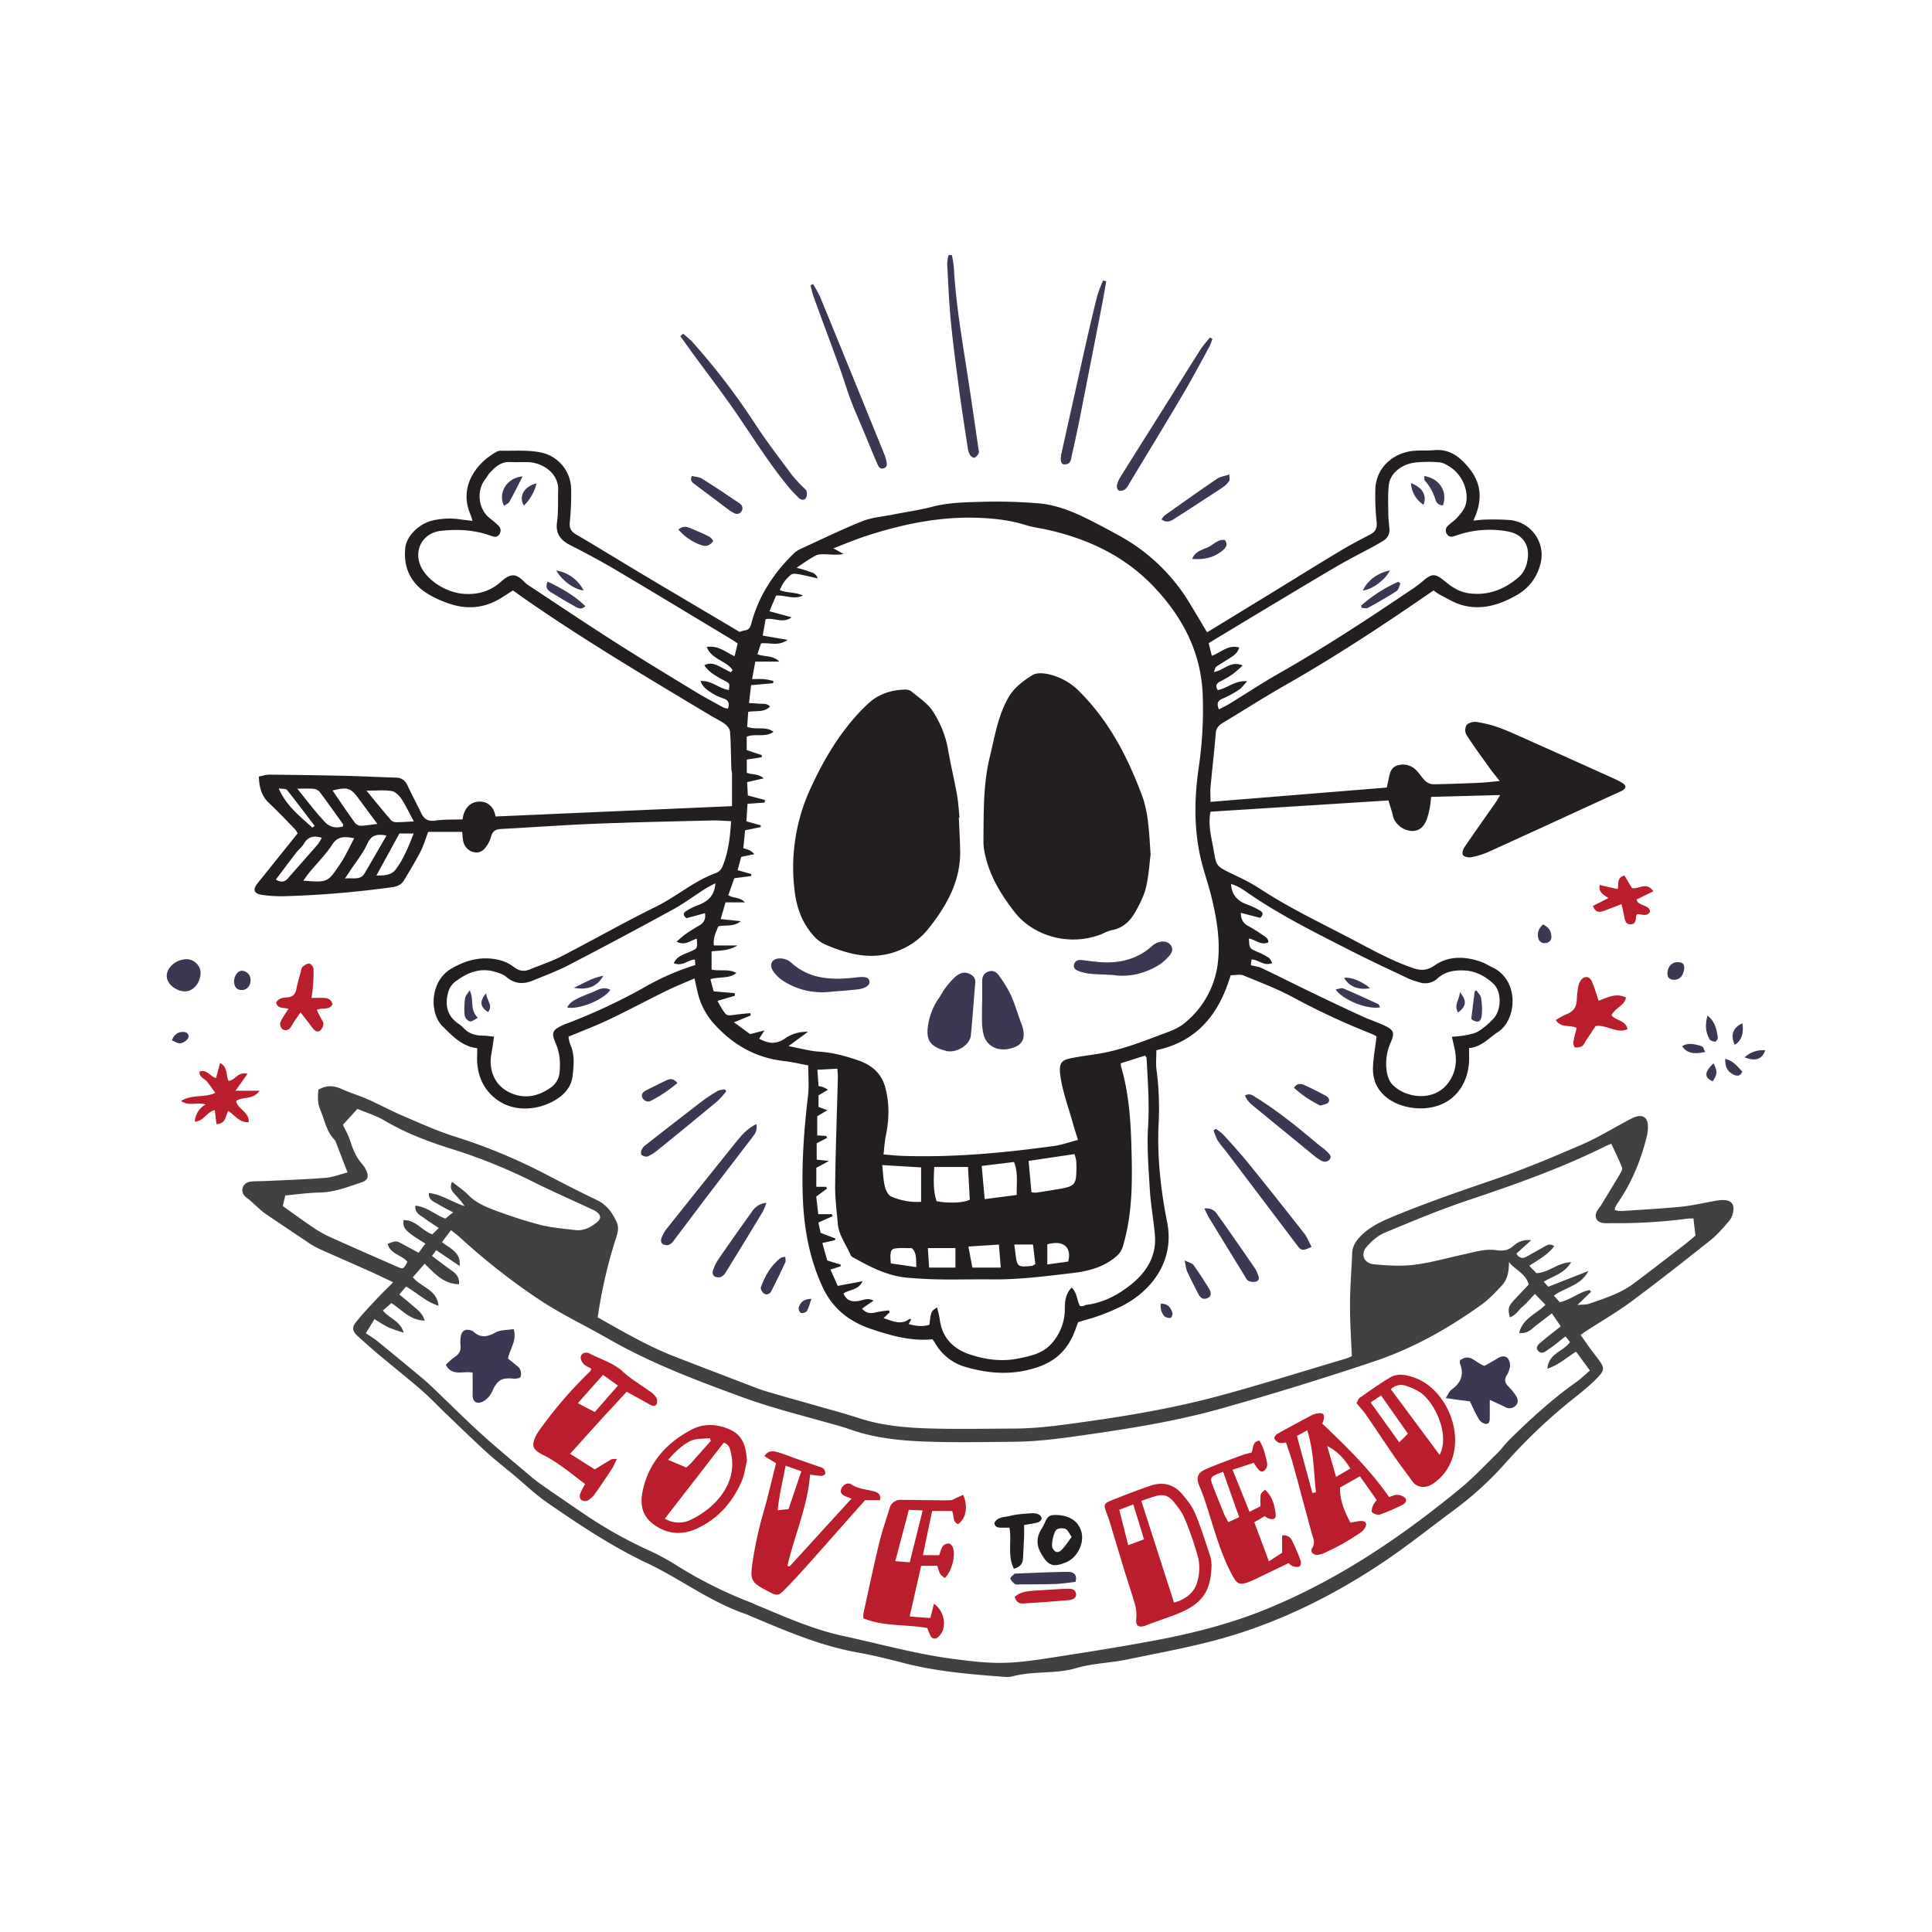 <svg id="Objects" xmlns="http://www.w3.org/2000/svg" viewBox="0 0 1080 1080"><defs><style>.cls-1{fill:#231f20;}.cls-2{fill:#414042;}.cls-3{fill:#ba1e2d;}.cls-4{fill:#3a3852;}</style></defs><path class="cls-1" d="M674.76,353.48c12.78-7.81,25.46-15.54,38.13-23.3,12-7.37,24-14.83,36.1-22.1,5.48-3.28,11.15-6.3,16.86-9.23,3.15-1.62,4-3.7,3.7-7a136.1,136.1,0,0,1-.71-18.82c.52-11.47,9.84-20.17,22-21.06,3.63-.27,7.3,0,10.92-.34,8.74-.73,14.22,3.77,19.16,9.7,7.57,9.07,7.92,18.68,2.69,29.67,2.68-.23,4.8-.54,6.92-.55a129.91,129.91,0,0,1,13.68.27,19.6,19.6,0,0,1,16.64,25.46,27.17,27.17,0,0,1-13,16.49c-9.46,5.42-19.56,8.65-30.64,5.56-4.3-1.2-8.2-3.69-12.21-5.7a29.55,29.55,0,0,1-3.6-2.5c-26.91,18.58-54,36.5-82.37,52.67-12,6.81-23.52,14.2-35.29,21.28-2.37,1.42-3.91,2.94-4.13,5.93-.76,10-2,20-2.91,30-.24,2.6,0,5.24,0,8.34l98.53-8c.41-1.9.84-3.8,1.22-5.72.61-3.14,1.59-6.05,5.44-6.85a10.23,10.23,0,0,1,9.9,3c1.8,1.86,3.13,4.13,5,5.89a7,7,0,0,0,4.3,1.83c8.63-.11,17.25-.44,25.86-.81,3.43-.15,6.84-.57,11.39-1-2-2.6-3.66-4.48-5.09-6.48-4.57-6.39-9.25-12.72-13.5-19.3a5.73,5.73,0,0,1,.07-5.47c1-1.24,3.77-2.05,5.54-1.76A67.15,67.15,0,0,1,838.68,407c7.08,2.73,13.94,6,20.86,9.05q20.76,9.27,41.47,18.65a48.6,48.6,0,0,1,6.06,3.09c2.17,1.35,2,2.81-.12,4.12a20.31,20.31,0,0,1-2.06.95c-24.26,11.13-48.5,22.31-72.8,33.35a44.82,44.82,0,0,1-9.74,3c-1.43.28-3.85-.24-4.51-1.19s-.06-3.14.74-4.33c5.76-8.48,11.72-16.84,17.59-25.25.79-1.13,1.42-2.36,2.42-4L800,445.47c-.22,2-.27,3.43-.54,4.8a45.17,45.17,0,0,1-1.9,7.83c-1.39,3.47-3.58,6.43-8.24,6.42a11.91,11.91,0,0,1-10.17-6.85c-.47-1.17-.62-2.45-1-3.66-.61-2-1.26-4.07-2-6.56l-99.45,6.29c-1.24,5.9-.13,11.82,1,17.56,2.83,14,.21,11.91,14.68,18.93a102,102,0,0,1,11.4,6.23c15.72,10.36,32.76,18.61,49.51,27.29,11.72,6.07,23.16,12.69,35.81,17.14,4.86,1.71,8.28,2,13-1.3,7.88-5.45,17.26-5.06,26.32-1.74,1.94.72,3.69,1.92,5.58,2.78,15.6,7.12,14,29.46,3.38,36.26-5.14,3.3-9,8.33-16.18,9,0,2.78.12,5.28,0,7.77-.67,12.09-8.25,24.73-24.87,25.86-12.89.87-29.65-6-28.82-23.15.26-5.49,1.26-10.94,2-17a22.66,22.66,0,0,0-2.72-1.42,403.93,403.93,0,0,1-43.74-20.33c-8.93-4.81-18.56-8.48-28-12.36-1.87-.76-4.4-.11-7.09-.11C681.71,566,670,582,646.42,587.08c0,4.1-.38,7.52.07,10.84a165.4,165.4,0,0,1,1.19,30.1c-.88,18.56,1.14,37,4.77,55.26,4.35,21.9-9.08,38.87-26.07,47.18a120.45,120.45,0,0,1-11.52,4.87c-3.9,1.42-7.94,2.48-12.19,3.78-1,2.61-1.93,5.55-3.26,8.31-3.87,8-9.89,13.58-19.07,16.74-13.7,4.7-27,3.94-40.51,0a28.48,28.48,0,0,1-17.17-13.5c-.35-.61-.82-1.17-1.4-2-11.93,1.19-23.07-2-34.12-5.69-12.75-4.24-22-11.87-27.4-23.69-7-15.26-10.08-31.23-10.86-47.7-.93-19.82.49-39.52,2.82-59.21.63-5.31.1-10.74.1-16.82-4.39-.8-9-1.91-13.66-2.44-16.14-1.83-28.76-9.44-39-20.79a39.68,39.68,0,0,1-9.2-17.76c-.53-2.26-1-4.53-1.72-7.61-5.45,2.38-10.67,4.45-15.67,6.9-10.7,5.24-21.18,10.87-31.94,16-7.33,3.48-15,6.38-22.81,9.68a19.44,19.44,0,0,0,.92,4.14c2.63,5.72,2.05,11.66,1.41,17.55-.67,6.14-4.37,10.58-9.89,13.82-9.86,5.8-23.19,6.73-32.82-.58-6.78-5.16-10-12.12-10.63-20.15-.22-2.66,0-5.35,0-8.35-8.8-1.06-13.94-7-19.31-12.17-7.54-7.29-7.31-25.33,4.92-32.38,8.29-4.78,16.81-7,26.26-4.87a22.43,22.43,0,0,1,8.58,4c2.93,2.26,5.62,2.73,8.94,1.36,6-2.46,12.19-4.47,17.87-7.4,17.63-9.09,34.84-18.9,52.65-27.67,11.72-5.77,21.46-14.58,34-19a6.6,6.6,0,0,0,3.2-3.54c3.31-7.93,4.21-16.25,4.79-25.25-4-.16-7.36-.49-10.75-.4-22.05.55-44.1,1-66.14,1.88-17.24.69-34.45,2-51.68,2.88-3.23.17-4.81,1.31-5.59,4.21a17.22,17.22,0,0,1-2.82,5.75c-1.56,2.1-3.74,3.82-6.82,3a7.65,7.65,0,0,1-5.9-6c-.37-1.72-.43-3.5-.64-5.32h-19c-1.51,4-2.54,7.63-4.27,11-2.84,5.47-6.08,10.77-9.25,16.08-1.4,2.33-3.65,3.43-6.55,3.82A554.91,554.91,0,0,1,158.62,501a76.9,76.9,0,0,1-12-.74c-4.72-.64-5.48-3-2.61-6.55,7.41-9.16,14.75-18.36,22.36-27.84a11.92,11.92,0,0,0-1.54-2.41c-4.78-4.91-9.49-9.88-14.49-14.59-4.25-4-5.41-8.85-5.67-14.76,2.07-.39,4.05-1.09,6-1.07,14,.13,28,.32,42,.65,9.58.22,19.14.72,28.71,1,3.29.12,5.17,1.67,6.46,4.46,2.36,5.11,5.06,10.08,7.51,15.15,1.57,3.28,3.57,5.06,7.94,4.42,4.88-.71,9.91-.48,15.3-.68.68-5.52,3.71-9.83,9.48-9.93,5.27-.1,8.3,3.83,8.94,8.31l132.19-5.78c0-6,0-12,0-18.08,0-.87-.34-1.74-.36-2.62-.23-7-.26-13.95-.74-20.9-.11-1.49-1.47-3.26-2.8-4.26-2.37-1.79-5.19-3.06-7.77-4.61-36-21.59-72.17-43-106.46-67-1.37-1-2.72-2-4.33-3.13-2.44,1.56-4.87,3.23-7.42,4.73-8.86,5.23-18.35,6-28.07,2.71a58.77,58.77,0,0,1-12.34-5.66c-9.67-6.05-13.48-14.9-12.35-25.61.68-6.45,7.45-13.23,14.72-15.11a40.48,40.48,0,0,1,16-.76c2.05.29,4.12.5,6.82.82a32.45,32.45,0,0,0-1-3.3c-6.54-14.53,1.76-28.21,14.45-35.28a4.44,4.44,0,0,1,2.17-.63c7.26.16,14.7-.49,21.73.81a21.21,21.21,0,0,1,17.82,20.56,155.71,155.71,0,0,1-.77,18.82c-.27,3.12.71,4.95,3.53,6.61,13,7.64,25.77,15.52,38.7,23.23,17.45,10.41,35,20.74,52.71,31.27a16,16,0,0,1,2.8-.83c2.23-.32,3.14-1.51,3.66-3.52,3.93-15.23,12.21-28.19,23.74-39.4a13.47,13.47,0,0,1,3.68-2.55c11.52-5.29,22.92-10.85,34.69-15.59,5.19-2.09,11.13-2.52,16.75-3.64,7.49-1.49,15.1-2.55,22.47-4.46,9.2-2.38,18.61-2.49,27.94-2.76a291,291,0,0,1,31,.83c13.3,1.06,24.77,7.1,36.17,13.07,3.17,1.67,6.3,3.38,9.43,5.1a104.68,104.68,0,0,1,38.15,35.88C667.51,341.2,671,347.19,674.76,353.48ZM602.59,637.22c-1.1-3.62-2-6.32-2.75-9-2.46-8.85-5.74-17.59-7.06-26.58s1.7-9.32,8.44-10.57c4.12-.76,8.3-1.27,12.44-1.94,11.59-1.87,22.47-5.88,33.3-10,5.12-1.94,10.78-3.62,14.81-6.9A50.89,50.89,0,0,0,681,536c1-11.6-1-23-3.69-34.22-1.85-7.7-4.64-15.21-6.34-22.94-3.6-16.37-3.29-32.88-.94-49.39a223,223,0,0,0,2.28-41.4c-1-23.61-11.32-43.42-27.85-60.6-16-16.68-36.48-26.38-59.6-31.45-3.72-.82-7.58-1.26-11.18-2.41-9.57-3-19.37-4-29.41-4.2-20.82-.37-40.7,3.92-60.19,10.24-6,2-11.77,4.42-18.23,6.87l5.73,3.19c-3.37.66-6.39.27-9.42.19-2-.06-4.39-.2-6.06.64-3.47,1.73-6.59,4.09-10.82,6.82,3,.89,4.87,1.27,6.55,2s4.14.68,5.27,4c-4.09-.92-7.34-1.77-10.66-2.35-1.37-.24-3.38-.44-4.21.26a19.13,19.13,0,0,0-6.28,8.63c4.28,1.77,8.68.95,12.88,3.08-5.4,2.37-10-.42-15,0l-3.7,8.72,12.39,3.4c-5,3.68-9.62.05-14.55,1.05-.51,2.92-1,5.81-1.62,9.16l13.92,2.41c-5.08,3.69-10,1.42-14.83,1.95-.68,2-1.35,4-2.07,6.06,4,1.64,8.49.36,12.32,4.13H422.21c-.6,3.33-1.12,6.24-1.75,9.79,2.58,0,4.47-.13,6.33,0s3.68.62,5.52,1l-.12,1.29-12.33,1.09c-.4,3.43-.74,6.43-1.15,10,2.21.14,4.05.22,5.89.37s4.15-.32,5.85,1.58c-3.38,3.53-8,2.13-12.21,3-.19,2.92-.38,5.68-.56,8.36,5.1,1.89,10.37-.54,14.73,2.76-4.61,3.36-10.27.8-15,2.73v7.49l8.53,2.85-.18,1.14-8.3,1.32V432c3.09,1.17,6.41.39,9.49,3.11l-9.3,2.08c.14,2.57.28,5.13.41,7.48l9.57,2.53c-.07.49-.13,1-.2,1.45l-9.56.69c-.21,3.16-.42,6.45-.63,9.78l8,2.23v1l-8.73,1.79c-.31,3.24-.64,6.69-1,10,4,1.23,4,1.23,6.21,3.33L414.34,479c-.68,2.53-1.31,4.91-2,7.45l7.68,2.14c0,.37-.06.75-.1,1.12l-9.44,1.23q-1.74,4.94-3.36,9.49c3,1.86,6.49.91,9.28,4H405.58c-.92,3.17-1.75,6-2.7,9.33l11.21,1.2c-4.07,3.39-8.59,1.92-12.57,2.88-1.34,3.36-3,6.54-2.45,10.66h13.22c-5.1,3.18-9.81,2.73-14.5,3.32V542c4.66,1.05,9.43-.58,13.86,1.9-4.35,3.46-9.59,1.87-14.52,3.51.66,2.5,1.27,4.82,1.79,6.76l11.77,1c.06.48.12,1,.17,1.44l-9.77,2.88c.92,1.65,1.63,3.06,2.48,4.4,2.57,4.06,2.58,4,7.78,3.3,2.64-.36,5.31-.57,8-.84.1.42.21.84.32,1.27l-9.35,3.87,9,6.6,8-2.08-2.93,4.64c5,2.7,9.31,3.29,14.15.07a21.09,21.09,0,0,1,13.13-3.93l-10.88,8c6.46,1.21,11.8,2.78,17.21,3.1,7.76.47,15,2.54,22.1,5,7.36,2.61,12.7,7.18,14.82,15.15,2.44,9.21,2.07,18.11.2,27.21-.64,3.1-.77,6.3-1.21,10.11,3.77.29,6.76.64,9.75.75,28.67,1.06,57.07-1.6,85.37-5.48C593.2,640.11,597.33,638.59,602.59,637.22Zm23.94-42.84a11.56,11.56,0,0,0,.16,1.86c4.18,14.14,5.28,28.7,5.73,43.22.58,19,.91,38.06-4.56,56.7a11.7,11.7,0,0,1-3.54,5.91c-6.9,6.1-15.56,8.49-24.52,9.54-15.19,1.79-30.39,3.79-45.78,3.58-7.86-.1-15.72.08-23.58.06s-15.47-.3-23.24-1c-11.35-1.05-20.68-6-30.07-11.22a3.67,3.67,0,0,1-1.65-1.44c-2.4-5.83-6.6-11.05-7.15-17.52-.61-7.16-1.57-14.34-1.48-21.5.26-20.13,1-40.25,1.52-60.38,0-1.53-.17-3.07-.28-4.78L456.9,598c.27,3.49.48,6.3.7,9.13a19.07,19.07,0,0,1,2.62.6,24.21,24.21,0,0,1,2.64,1.46l-5.3,3.11v6.47l4.94,1.83L456.84,624v10.69l5.07.32.41,1.09-5.78,3v9.16l6.91.7-7.12,3.85v10.63h5.55c.14.32.28.64.41,1l-6,4.46c.34,3,.72,6.27,1.13,9.84h7.66c.11.38.22.76.34,1.14l-7.93,3.52c.48,2.24.91,4.29,1.22,5.76l8.29,3.16c-.08.31-.17.62-.25.93l-7.05,1.6c1,3.67,2,7,2.75,9.77l7.54,2.31c0,.31-.08.63-.11.94l-5.65,1.84,4.08,9.1,13.86-2.61c-2.29,5.09-7.47,4.58-10.63,6.87,1.66,4.13,4.79,4.88,8.83,4.09,2.41-.47,4.87-1.77,7.94-.11l-6.43,4.48c2.45,2.8,5.06,2.84,8.08,2a59.4,59.4,0,0,1,7-1l.4,1-3.46,3.33c5.25,1.65,9.78,4.06,14.55.41.12-.09.57.2.9.32-.41.75-.82,1.5-1.41,2.56,4,1.09,7.79,1.65,11.61.38.89-7.52.89-7.52,4.33-9.69.53,2.46,1.17,4.66,1.47,6.91,1.31,9.73,7.14,16.16,16.74,19.37,8.57,2.87,17.61,4.14,26.58,2.39,6.83-1.34,13.94-2.7,18.91-8.2a28.79,28.79,0,0,0,7.67-19.82c0-4.14.39-8.17,3.79-11.75,3.2,3,2.88,7.14,4.68,10.35a9.58,9.58,0,0,0,1.8,0c.55-.12,1-.57,1.57-.64,9.65-1.17,17.77-5.52,25-11.24,9-7.2,14.51-16.28,13.5-27.81-.73-8.41-2.29-16.77-2.81-25.18-.72-11.83-1.71-23.75-1-35.53.81-12.82-.18-25.48-.84-38.2,0-.43-.49-.85-.84-1.41ZM412.36,359.72c-1.25-.87-2-1.43-2.78-1.9-21.61-13-43.16-26.09-64.86-38.94-8.42-5-17.07-9.63-25.83-14.07-5.74-2.91-8.39-6.63-7.51-13,.81-5.84.45-11.82.65-17.74.33-9.78-9-15.52-16.93-15.72-3.26-.09-6.53.11-9.78-.06-5.23-.29-8.43,2.72-11.48,6-1,1.06-1.61,2.42-2.53,3.55-5,6.2-4.05,16.42,2.11,21.54,1.72,1.43,3.54,2.79,5.1,4.36a3.67,3.67,0,0,1,.25,5.38c-1.34,1.56-3,.86-4.71.26-9-3.17-18.23-3.69-27.64-2.62-9.15,1-14.9,9.29-11.76,18.41,2.9,8.39,14,16.06,24.7,16.8,7.9.55,14.73-1.53,20.52-6.62a22.78,22.78,0,0,1,2.13-1.8c4-2.79,6.4-2.6,10.08.74a26.3,26.3,0,0,0,2.89,2.6c16.3,10.76,32.52,21.64,49,32.17,14.56,9.31,29.39,18.27,44.17,27.28,5.3,3.23,10.8,6.16,16.25,9.17a10.6,10.6,0,0,0,2.54.64c1-3.07.29-4.82-2.76-5.79a26.33,26.33,0,0,1-6.14-2.89c-2.6-1.66-5.31-3.37-6.42-6.76,6.25-.43,10.33,4.28,15.81,5,.46-3.44.49-3.48-1.31-4.58-1.28-.79-2.68-1.4-4-2.18-3.15-1.89-6.34-3.75-8.37-7.09,3.25-1.63,5.7-.64,8.08.51s4.47,2.32,6.71,3.49l1-1.28c-3.44-5.2-11.89-6-14.45-12.92,6.3-1,10.38,2.77,15.52,5.18C411.3,364.15,411.78,362.12,412.36,359.72Zm269,36.84c2.25-1.18,4.13-2.05,5.87-3.11,9.14-5.6,18.07-11.52,27.4-16.82,25.11-14.28,49.18-30,73-46.11a74.6,74.6,0,0,0,7.26-5.26c5.56-4.86,7.21-4.94,13-.17,3.77,3.11,7.82,5.8,13,6.53,10.88,1.55,20-2.12,27.84-8.79,3.53-3,5-7.18,5.39-11.62.59-7.2-3.43-12.63-11.07-14.1a56.24,56.24,0,0,0-29.29,2.33c-1.75.6-3.38,1.12-4.64-.53a3.51,3.51,0,0,1,.22-4.94c1.69-1.7,3.85-3,5.4-4.81,1.76-2,3.71-4.25,4.48-6.69,2.24-7.16-1.49-16.58-8-21-1.95-1.32-4.2-2.77-6.46-3a69.3,69.3,0,0,0-12.64,0c-8.21.59-15,5.87-15.76,12.65-.59,5.33-.33,10.75-.28,16.13,0,2.87.43,5.74.62,8.61a6.71,6.71,0,0,1-3.45,6.42q-2.62,1.65-5.37,3.13c-6.63,3.59-13.4,7-19.89,10.77-14.46,8.46-28.79,17.12-43.15,25.73-9.67,5.8-19.29,11.64-29.19,17.61.63,2.52,1.18,4.68,1.78,7.08,5.29-1.93,9.1-6.42,15.27-4.63-.8,3.06-3,4.47-5.2,5.89-2.51,1.65-5.16,3.11-7.6,4.85-.66.46-.76,1.6-1.34,2.94,5.71-.9,9.33-6.56,16.1-3.65A71.31,71.31,0,0,1,689,376.9a56.31,56.31,0,0,1-6.83,4c-2.28,1.16-2.89,2.58-1.46,4.86,5.46-1,9.58-5.51,16.46-4.94-1.9,2-3,3.72-4.65,4.79a53.91,53.91,0,0,1-8.9,4.84C680.64,391.64,680,393.28,681.39,396.56Zm17.85,143c2.43.62,4.39.8,6,1.58,9.55,4.56,19,9.31,28.52,13.91,9,4.34,18.06,8.64,27.17,12.82,4.29,2,8.84,3.46,13.12,5.47,5,2.36,5.71,4,3.57,9a29.16,29.16,0,0,0-2.43,16.33c.41,2.56,1.24,5.49,3,7.38,7,7.67,22.71,10,30.78.06,5.08-6.24,5.75-13.07,4.08-20.41-.42-1.84-.85-3.68-1.41-6.15a67.1,67.1,0,0,0,6.78-.68c2.74-.58,5.74-1,8-2.33a44,44,0,0,0,8.15-6.78c4.84-4.77,5.14-15.34.2-19.92-4.4-4.07-9.82-7.09-16.21-7.35-5.38-.23-10.63.52-14.88,4.41A10.18,10.18,0,0,1,793.05,549a50.17,50.17,0,0,1-5.39-1.82C776.74,542,765.74,536.9,755,531.41c-19.65-10-39.48-19.85-57.58-32.36-2.74-1.9-5.6-3.91-9.27-4.9.41,6.31,3.77,9.68,9.33,11.59a40.56,40.56,0,0,1,7.08,3.43c1.56.91,1.72,2.29-.15,3.93l-10.76-2.82c0,3.48,1.16,5.8,4.16,7.4a78.11,78.11,0,0,1,7.66,4.74c1.57,1.09,3.62,2,3.54,4.31-4.21,2-7.2-1.55-10.85-2.06.25,5.55.27,5.51,5,7.54a38.38,38.38,0,0,1,6,3.11c.9.59,1.32,1.84,2.08,3-4.76,2-7.62-1.87-11.62-2C699.49,537.29,699.38,538.29,699.24,539.56ZM399.89,493.74c-2.32,1.27-4.18,2.14-5.89,3.23-6,3.83-11.74,8.13-18,11.55q-28.77,15.74-57.91,30.87c-6.52,3.38-13.5,6-20.33,8.79-5.37,2.21-10.29,1.78-14.86-2.17-1.71-1.47-4.28-2.22-6.6-2.87-8.68-2.44-15.79,1.05-22.22,5.91a11.32,11.32,0,0,0-3.61,5.93c-1.77,6.75-.64,12.85,5.81,17.3a18.08,18.08,0,0,1,3,2.51c2.88,3.09,6.57,4.13,10.8,4.14,1.83,0,3.66.33,6.1.58l-.74,5.13c-.42,3-1.25,6-1.17,9,.22,7.76,3.77,14.08,11.38,17.41,7.81,3.41,15.31,1.77,22.09-3a11.48,11.48,0,0,0,5.07-8.7c.47-5.41.19-10.66-2.07-15.85-2.81-6.45-2-7.84,4.66-10.78.86-.38,1.76-.7,2.64-1a328.67,328.67,0,0,0,41.58-19.47,140.54,140.54,0,0,1,29.06-12.8c-.07-1-.15-2-.24-3.07-4,.17-7.06,4.14-11.82,2,1.89-3.92,5.53-4.82,8.7-6.2,4.62-2,4.65-2,4.17-7.44-3.45.92-6.47,4.17-11.31,1.63,2-1.64,3.51-3.12,5.26-4.34,2.46-1.71,5-3.28,7.64-4.8,2.78-1.63,3.43-3.91,3-6.76l-10.37,2.8c-2-1.59-1.82-2.95-.27-3.9a32.08,32.08,0,0,1,6.52-3.27C395.63,504,399.45,500.82,399.89,493.74Zm176.7,172.73a12.61,12.61,0,0,0,2.63.23q6.78-1,13.54-2.18c7.77-1.36,8.81-2.53,8.94-9.94a48.55,48.55,0,0,0-.12-5.91,18.59,18.59,0,0,0-1-3.51L575,648.94C575.55,655.15,576.06,660.78,576.59,666.47ZM514.9,652.59l-21.72-1.31c.48,4.34.56,8.15,1.43,11.79.5,2.12,1.75,4.94,3.55,5.76a36.07,36.07,0,0,0,16.74,3Zm7.35-.24c-.3,7-.72,13.19,1.34,19.15,7.18,1.3,15,.86,18.53-.8-.34-6.3-.67-12.39-1-18.35ZM568.35,668c-.17-6.46.89-12.46-1.49-18.44l-18.08,2.21c.57,6.37,1.09,12.16,1.66,18.55ZM198,468.57c-5.4-1-9.2-1.25-12.31,3.57-3.51,5.47-8.31,10.2-12.51,15.27-1.2,1.46-2.27,3-3.64,4.87,13.3,1.09,13.66.94,19.93-8.33,1.23-1.81,2.42-3.65,3.46-5.56C194.6,475.28,196.16,472.1,198,468.57Zm33.34-9.38c-2.64-4.87-4.54-9-7-12.7-1.23-1.84-3.42-4-5.48-4.3-4.17-.67-8.55-.2-14-.2,5,6.07,9.35,11.41,13.85,16.63a4.54,4.54,0,0,0,3,1C224.48,459.63,227.31,459.39,231.31,459.19Zm-20.38,1.4c-3.94-5.33-7.31-9.86-10.66-14.4-4.28-5.78-6.09-6.36-14.41-4.3,4.21,6.13,8.27,12.16,12.52,18.07a4.65,4.65,0,0,0,3.27,1.65C204.44,461.56,207.22,461,210.93,460.59ZM191.68,462c.06-.57.26-1,.09-1.25-4.34-6.08-8.65-12.19-13.15-18.17a5.2,5.2,0,0,0-3.34-1.63c-2.54-.25-5.13-.08-9.11-.08,5.68,7,10.17,13.05,15.46,18.64C184.62,462.64,187.85,463,191.68,462ZM558.4,695.73l-17.07,1.09c.82,4.32,1.53,8.07,2.24,11.77h15.87C559.09,704.33,558.78,700.52,558.4,695.73Zm-348-206.3c4.44,0,8.35-.13,10.79-3.38,4.52-6,7.19-12.91,10.08-20.13h-8Zm5.67-22.33c-5.81-1.19-8.66,0-10.77,4.64-2.44,5.4-6.41,10.18-9.72,15.22-.76,1.16-1.54,2.31-2.76,4.15,4.41-.55,8.55,1.16,11-2.9C207.85,481.34,211.81,474.41,216.05,467.1Zm-61.86,24.61c3.28,1.86,5.13,1.14,6.8-.77,5.55-6.36,11.18-12.66,16.7-19a23.14,23.14,0,0,0,2.16-3.61c-4.61-1.4-7.77-.53-10,3.29-1.08,1.85-2.93,3.29-4.27,5C161.82,481.5,158.15,486.44,154.19,491.71ZM534.08,708.59v-10.9h-15.4c.25,3.75.47,7.16.72,10.9Zm51.37-1.74,11.67-1.63c2-7.6-2.22-12.29-11.67-9.61ZM498,706.24l14.25,2.09c-.28-4.21.43-7.8-2.55-10.62-2.59,0-5.06-.12-7.51,0-3.66.23-4.17.76-4.43,4.18A40.5,40.5,0,0,0,498,706.24Zm69-10.52c.25,1.93.46,3.33.62,4.74.91,7.79,1.17,8,9.49,7.12.33,0,.62-.35,1.64-1-.41-3.41-.85-7.15-1.29-10.9ZM174.6,462.63l1.31-.93c-5.14-6.74-10.22-13.54-15.53-20.17-.57-.72-2.52-.47-4.57-.79C160.05,450.53,167.67,456.3,174.6,462.63Z"/><path class="cls-2" d="M334.11,736.4c14.32,8.07,28.13,16.15,43.21,22,13.08,5.1,26.21,10.1,39.33,15.12,3.9,1.49,7.78,3.08,11.79,4.28,10,3,20.12,5.75,30.17,8.63,7.14,2,14.33,4,21.37,6.27,14.53,4.78,29.62,5.66,44.77,5.94,13.8.26,27.62,0,41.43-.06,15.2,0,30.14-2.34,45.11-4.47,24.07-3.44,48-7.75,71.34-14.11S729,766.4,752.22,759.51a37,37,0,0,0,3.45-1.37c-.38-9.78-1.06-19.28-1-28.77,0-9.68.83-19.36,1.21-29,.15-3.65,2-6.5,4.45-9.1,4.31-4.52,9.72-7.47,15.56-10C795.6,672.9,815.93,666,836.24,659c16.33-5.64,32.27-12.35,48.09-19.2,8.84-3.82,17.06-8.9,25.56-13.41a36.76,36.76,0,0,1,3.55-1.78c4.56-1.81,7.49-.19,7.76,4.52a21.66,21.66,0,0,1-.7,6.39c-3.24,13-8.23,25.39-16,36.68a24.32,24.32,0,0,0-1.64,2.84,5.22,5.22,0,0,0-.17,1.4,17.93,17.93,0,0,0,3.74.53c11.08-.72,22.17-1.32,33.21-2.39,6.07-.6,12-2,18.06-3.09,1.32-.23,2.64-.49,4-.6,5.88-.49,8.3,2,7,7.34a11.41,11.41,0,0,1-2.48,4.76c-3.19,3.58-6.31,7.33-10.07,10.32-14.63,11.62-29.32,23.18-44.35,34.34-8,5.9-16.65,10.91-25,16.33-.94.6-1.83,1.27-3.25,2.25,2.63,3.67,5.08,7.3,7.75,10.76,6.36,8.23,6.64,8.43-.74,15.54-5.32,5.13-11.48,9.48-17.13,14.32a302,302,0,0,0-31.52,30.62,189.05,189.05,0,0,1-30.09,27.39c-13.08,9.7-25.79,19.89-39.36,28.93-26.39,17.56-54.81,31.89-85.69,41.05-18.39,5.45-37.49,8.83-56.37,12.76-9.52,2-19.57,2.16-28.8,4.88-11.74,3.47-24,1.41-35.65,4.65a13.49,13.49,0,0,1-4.58.23c-19.1-1.41-38.16-3-56.73-7.86-8.3-2.17-16.67-4.21-25.12-5.73-21.31-3.82-40.76-12.3-60.34-20.53-.7-.29-1.37-.66-2.08-.9-20.05-6.78-36.54-19.63-55.3-28.51-19.82-9.39-37.74-21.34-55.49-33.56-7.07-4.87-13.26-10.87-19.84-16.36-4.86-4-9.89-7.93-14.54-12.18-7.52-6.87-14.81-14-22.16-21-4.83-4.62-9.4-9.49-14.45-13.87-7.73-6.72-15.81-13.08-23.66-19.67-4-3.34-7.85-6.83-11.71-10.3-2.74-2.48-3.4-4.68-1.18-7.51,3.6-4.61,7.71-8.88,11.73-13.2,2.87-3.08,5.94-6,9.29-9.38-4.91-2.32-9.12-4.39-13.4-6.3-9.5-4.25-19.07-8.36-28.54-12.67a48.71,48.71,0,0,1-6.75-4.06q-11.7-7.79-23.3-15.68a45.6,45.6,0,0,1-4.22-3.63c-1.8-1.57-3.48-3.29-5.41-4.69s-3.14-3.23-2.57-5.56,2.58-3.55,5.05-3.76c2.66-.22,5.36-.13,8-.26,11.1-.54,22.21-.88,33.28-1.78,4.24-.34,8.36-2,12.34-3C192,649.49,190,644.31,188,639.14a5.3,5.3,0,0,0-.95-1.95c-4.66-4.69-5.49-11-7.94-16.58-1.64-3.76-1.5-7.67-1.13-11.44,4.57-2.71,8.77-2.36,13.26-.3s9.63,3.56,14.3,5.63c6.56,2.91,12.86,6.36,19.46,9.18,9.57,4.09,19.1,8.42,29,11.59a311.73,311.73,0,0,1,48.86,20c10.21,5.3,20.42,10.62,30.82,15.58,5.75,2.75,8.81,7.41,11.11,12.49,1.61,3.55,0,7.37-1.17,11A275.31,275.31,0,0,0,334.11,736.4ZM843.5,705.5c0,4.93-.61,9.56-4.06,13.22s-7.13,7.63-11.35,10.66c-18.36,13.17-38.15,24.34-59.91,31.64Q726,775.18,683.06,787.27c-23.3,6.6-47.3,10.64-71.37,14.14-15,2.18-29.93,4.44-45.12,4.56s-30.31.44-45.45,0c-15.52-.42-31-1.65-45.78-6.87-4.83-1.7-9.83-3-14.78-4.37-15-4.22-30.12-8.06-44.83-13.42-25.92-9.45-51.63-19.12-75.45-32.79-12.59-7.22-25.85-13.5-37.92-21.4a364.23,364.23,0,0,1-45-35.19c-1.58-1.44-3.33-2.72-5.25-4.28l-5.05,6.7c4.45,3.63,10.73,5.59,9.86,13.35l-13.06-8.84-2.38,3.22c3.71,2.77,7.2,5.52,10.86,8.06,2.75,1.9,4.6,4,4.24,7.77-8.89-.25-13.64-6.14-19.23-11.5L230.78,714c4.57,5.59,13.5,6.87,14.36,15.91-7.36-2.31-12-7.28-18.15-10.72l-3.77,4.41c2.84,2.37,5.42,4.48,7.95,6.64s5.16,4.16,6.2,8c-8.32-.26-12.72-6.08-18.57-9.8L214,732.59c3.5,4.29,9.72,5.76,11.67,12.37a89.17,89.17,0,0,1-8.67-3,86.25,86.25,0,0,1-7.65-4.59l-4.83,7.9c2.57,1.76,4.67,3,6.53,4.52q12.58,10.25,25,20.62c2.43,2,4.74,4.18,7,6.36,8.59,8.2,17,16.63,25.77,24.61,9.23,8.34,18.87,16.29,28.38,24.36,2.13,1.81,4.41,3.47,6.72,5.07q10.39,7.23,20.87,14.33a247.8,247.8,0,0,0,36.28,20.78,130.46,130.46,0,0,1,15.55,8.15,242.68,242.68,0,0,0,43.46,21.89c.89.33,1.72.79,2.6,1.16,15.77,6.54,31.39,13.62,48.24,17.29,21.07,4.58,41.86,10.42,63.35,13.12,8.91,1.12,17.94,2.23,26.88,2,9.33-.19,18.67-1.65,27.91-3.08,18.89-2.93,37.78-5.92,56.55-9.43,21.61-4.06,42.77-9.46,63.11-17.85,40-16.49,74.77-40.13,107.35-66.9,7.34-6,13.84-12.95,20.6-19.57,2.65-2.59,4.79-5.63,7.43-8.22,11.54-11.31,23.43-22.26,36.8-31.71,2.7-1.91,5.06-4.22,7.9-6.62l-7.78-10.55c-5.31,3.29-9.49,7.3-16,9.5.5-8.48,9-9.64,12.64-14.89l-2.55-3.16c-3.19,2.48-5.88,4.79-8.82,6.78-1.88,1.27-4.33,3.75-6.43,1.34s.87-4.22,2.62-5.73c3.09-2.66,6.38-5.12,10-8-1.73-2.53-3.29-4.82-5-7.27-3.26,2.51-5.9,4.58-8.59,6.61s-4.86,5-9.66,4.34c1.85-8,9.62-10.67,14.7-15.73l-5.87-6.09c-2.62,2.72-4.64,5.13-7,7.18s-3.76,4.84-7.07,5.91c-1.16-4.85-.84-6.12,2.38-9.61,2.75-3,5.56-5.91,8.16-8.67C853.1,712.05,847.06,709.91,843.5,705.5Zm4.16-4.69c1.56,2.43,3.4,3,5.84,1.59,3.11-1.77,6.25-3.5,9.37-5.26,1.73-1,3.4-2.31,5.93-.49-3.55,4.78-8.74,7.51-13.92,10.92l4,4.14c7.22-.42,11.84-5.88,19.39-6.15-3.71,6.35-10.06,7.72-15.31,10.93l2.52,2.81,22.42-8.79c-4.3,8.37-13.19,9.09-19.26,13.81l3.32,3.62c6.27-1.39,10.79-5.74,16.69-6.81l.73,1-7.58,7.36c2.82-.28,4.83-.1,6.53-.69,8.6-3,17.42-5.73,24.74-11.18,9.6-7.16,19.05-14.51,28.54-21.81,2.19-1.69,4.26-3.51,6.16-5.08-.4-3.45-.75-6.42-1.12-9.63-1.52.08-2.64,0-3.73.19a299.6,299.6,0,0,1-42.45,2.46,36.08,36.08,0,0,1-4,0c-3.9-.49-5.51-3.31-3.79-6.66.58-1.12,1.53-2.07,2.2-3.16,3.62-5.92,7.24-11.84,10.77-17.81.62-1.06,1.43-2.56,1.07-3.48-1.76-4.45-3.9-8.78-6-13.28-1.37.57-2.09.81-2.75,1.14-24.77,12.37-50.91,21.61-77.28,30.44-15.84,5.3-31.27,11.76-46.65,18.18-3.85,1.6-7.32,4.69-10,7.8-3.74,4.26-1.66,9.31,4.13,9.85,7.38.68,15,1.16,22.29.26,9.24-1.14,18.28-3.76,27.41-5.73,6.13-1.33,12.21-3.35,18.58-2.44,3.7.53,6.64.17,9.48-2.32a12,12,0,0,1,10-3.25Zm-689.58-26.6c5.9,4.18,11.31,8.15,16.89,11.91a65,65,0,0,0,9.3,5.29c12.41,5.61,24.91,11.05,37.39,16.53,3.8,1.67,3.82,1.64,6.07-2.56-3.06-3.86-9.74-4.39-11-10.07,4.71-1.78,4.72-1.79,8.27.12,2.92,1.57,5.83,3.17,9,4.88,1.51-2,2.66-3.57,3.8-5.12-11.18-6.81-12.82-8.58-12.21-13.16,6.79-.12,10.21,5.86,16.08,8l3.6-3.55c-2.9-2-5.47-3.52-7.83-5.33s-5.76-3-5.21-7.18c6.64.73,11.08,5.2,16.71,7.24l4.39-3.49c-3-1.6-5.7-2.89-8.23-4.46-2.34-1.44-5.69-2.28-5.33-6.38,7.52.95,13.23,5.26,20,7.38a48.33,48.33,0,0,0-4.87-5.94c-1.74-1.95-4-3.83-2.18-7.67,3.35,2.67,6.49,4.72,9,7.3,3.61,3.69,8.17,6,12.83,7.82a257.46,257.46,0,0,0,27.1,8.84c6.4,1.68,13.17,2.17,19.8,3,4.68.57,8.58-1.4,12-4.18,2.76-2.24,2.68-4-.17-6.17a14.67,14.67,0,0,0-2.49-1.3c-10.62-4.94-21.34-9.69-31.84-14.85a304.78,304.78,0,0,0-44.68-18.27c-13.67-4.24-27-9.12-39.26-16.4-4.77-2.83-10.31-4.5-15.21-6.57l-8.11,8.88c1.38,3,3.17,6,4.17,9.24,1.47,4.73,3.36,9.15,6.76,12.95a13.51,13.51,0,0,1,2.07,3.22c1.62,3.53,1,5.64-2.79,6.87-7.56,2.47-14.95,5.48-23.25,5.61-6.42.11-12.83,1.06-19.14,1.62C158.92,670.54,158.53,672.28,158.08,674.21Z"/><path class="cls-3" d="M893.66,559.41c4.89-1.68,9.64-4.61,15.28-1.77-.91,4.68-6.28,5.84-8.07,9.93,2.19,3,8,2.64,8.9,7.78-6.16,2.63-11.27-2.59-17.77-1.81l-5.41,8.13c-.71,1.06-1.17,2.47-2.18,3.1a6,6,0,0,1-4,.7c-.53-.11-1-2.1-.84-3.14.4-2.6,1.18-5.15,1.81-7.71-3.85-1.92-8.76.25-11.66-4.41a41.55,41.55,0,0,1,5.72-3.15c4.12-1.49,5.91-4.21,6-8.23a50.77,50.77,0,0,1,.75-6.94,9.32,9.32,0,0,1,1.27-3.51c1.95-3,5-3,6.43.3S892.3,555.45,893.66,559.41Z"/><path class="cls-3" d="M131.63,609.72H145.1c-3.7,5.31-9.31,3.08-13.09,5.71.6,4.48,7.55,6.26,7,11.91-5.5.21-7.72-4.1-11.43-6.25-1.75,2.76-1,7-6.53,7.32-.33-2.48-.66-5-1-7.87-4.46,1-6,6.18-11.14,6.46a11.54,11.54,0,0,1,6-9.56c-4.67-1.57-9.39,1.2-13.65-2,6.13-3.9,13-1.61,19.09-4.53-1.43-2-2.86-4-4.36-6s-4.75-2.57-4.46-5.87c4.23-1.5,5.89,2.78,9.26,3.59.73-2.77,1.42-5.36,2.24-8.44,4.72,2.68,3.06,7,4.74,10,3.72-.15,5.2-5.39,10.59-3.9Z"/><path class="cls-4" d="M532.11,142.61a61.89,61.89,0,0,1,1.09,6.7c1.08,20.08,4.5,39.89,7.58,59.75,2.17,14,4.18,28.08,6.24,42.12.11.71.39,1.57.09,2.12a5.67,5.67,0,0,1-2.31,2.58c-.53.23-2.1-.76-2.56-1.53a11.68,11.68,0,0,1-1.28-4.1c-1.65-10.84-3.37-21.66-4.82-32.52-1.71-12.83-3.41-25.65-4.66-38.52-1-10.52-1.41-21.09-2-31.64a24.32,24.32,0,0,1,.76-5Z"/><path class="cls-4" d="M381.86,186.57a58,58,0,0,1,5.17,4.57,379.09,379.09,0,0,1,35.47,46.41c6.32,9.63,13.42,18.81,20.3,28.1a81.55,81.55,0,0,0,6,6.52c.75.81,1.88,1.56,2.08,2.49a5.07,5.07,0,0,1-.44,3.81c-1,1.39-2.78,1-4-.19-2.08-2.1-4.18-4.21-6-6.48-10.19-12.41-18.66-25.89-27.64-39.06-8.14-12-17-23.47-25.57-35.18-2.34-3.2-4.62-6.44-6.93-9.66Z"/><path class="cls-4" d="M618.4,157.23c-.68,3.78-1.31,7.57-2,11.35q-6.35,32.53-12.75,65.06c-1.36,6.87-2.85,13.72-4.42,20.56-.54,2.3-.37,5.44-4.21,5.4-2,0-2.52-2.29-1.59-6.48q6.74-30.28,13.49-60.57c2.06-9.11,4.18-18.21,6.48-27.26a73.77,73.77,0,0,1,3.24-8.5Z"/><path class="cls-4" d="M454.49,158.79a66.56,66.56,0,0,1,3.85,6.94c6.91,16.73,13.72,33.49,20.55,50.24q7.56,18.56,15.1,37.11a26.5,26.5,0,0,1,1.5,4.62c.32,1.55.72,3.4-1.51,4.09s-3-1.2-3.6-2.6c-2.73-6.3-5.31-12.66-7.95-19-2.3-5.5-4.77-10.94-6.86-16.51-2.27-6.07-4.08-12.3-6.29-18.39-4.73-13.08-9.63-26.1-14.39-39.17-.79-2.17-1.22-4.45-1.82-6.67Z"/><path class="cls-3" d="M161.29,563.86c-3.1-.65-6.13.07-6.92-3.43,1.13-2.21,3.52-2.75,6-2.88,3.22-.17,4.73-1.7,5.29-4.62.6-3.17,1.56-6.28,2.4-9.41.28-1,.35-2.35,1.06-3,1-.93,2.58-2,3.74-1.87,1,.13,2.37,1.9,2.42,3a89.29,89.29,0,0,1-.4,10.2c-.12,1.74-.41,3.48-.71,6,2.7,0,4.93-.12,7.15,0s4,1.06,4.56,3.49c-1.72,3.57-5.77,1.76-8.84,3.18.77,1.53,1.51,3,2.22,4.37.56,1.14,1.55,2.3,1.52,3.43a5.76,5.76,0,0,1-1.64,3.63c-1.36,1.34-2.87.49-3.92-.71s-2-2.61-3-3.91c-1.21-1.57-2.43-3.13-4.2-5.4-1.42,2-2.42,3.43-3.38,4.86-.8,1.22-1.46,2.54-2.34,3.7a3.13,3.13,0,0,1-4.53.72,4,4,0,0,1-1.05-3.72C157.77,569,159.46,566.83,161.29,563.86Z"/><path class="cls-4" d="M677.71,189.37a27.41,27.41,0,0,1-1.55,4.26c-5.08,9.26-10,18.57-15.42,27.68-9.63,16.32-19.51,32.5-29.31,48.73a12.14,12.14,0,0,1-2.53,3.53,4.28,4.28,0,0,1-3.52.62c-.72-.32-1.23-2.08-1-3a16.39,16.39,0,0,1,2.17-4.93c9.18-14.68,18.44-29.32,27.66-44,5.64-9,11.17-18,16.88-26.92a79.86,79.86,0,0,1,5.31-6.66Z"/><path class="cls-4" d="M422.76,628.42c.83,3.57-.87,5.58-2.39,7.58-8,10.5-16.09,21-24.09,31.46-6.55,8.6-13,17.28-19.54,25.89a7.07,7.07,0,0,1-2.81,2.53,4.8,4.8,0,0,1-3.57-.46,2.91,2.91,0,0,1-.76-2.75,17.68,17.68,0,0,1,2.69-5.3q19.71-24.79,39.6-49.47C414.73,634.38,417.72,630.91,422.76,628.42Z"/><path class="cls-4" d="M733.18,697c-5,2.38-5.77,2.21-8-.78q-20.07-26.55-40.18-53.1a64.66,64.66,0,0,1-4.36-5.66,34.5,34.5,0,0,1-2.24-5.64l1.24-.76a28.31,28.31,0,0,1,4.21,3.21c4.82,5.33,9.68,10.65,14.19,16.21q15.78,19.5,31.21,39.27C730.85,691.88,731.79,694.46,733.18,697Z"/><path class="cls-3" d="M899.13,502c-2.6-1.75-5.64-3-4.9-7.28l10,2.26c1-2.4-1-6.05,3.82-7.6l4.2,7c3.17,1.19,8.13-4,12,1.86l-9.44,4.59c.84,3.88,7.21,2.59,7.59,6.83-1.92,3.16-4.86,1.15-7.21,1.35-.24.44-.53.73-.57,1.05-.23,2.17-.25,4.81-3.39,4.65-2.92-.15-2.92-2.86-3.36-5-.4-1.9-.85-3.8-1.42-6.28-3.61,1.38-6.73,2.61-9.88,3.77-2.62,1-4.81.85-6.12-2.76Z"/><path class="cls-4" d="M696,612.34c3-1.51,4.75.32,6.58,1.46,12,7.48,22.84,16.31,33.53,25.32,2,1.67,4.23,3.11,6,4.93,1.07,1.07,2.59,2.59,1,4.24s-3.49,1.21-5.21.15a39.85,39.85,0,0,1-4.09-3Q717.44,632,701,618.56C698.89,616.82,696.83,615,696,612.34Z"/><path class="cls-4" d="M406,610a46.79,46.79,0,0,1-4.91,5.5q-16.56,13.79-33.34,27.34a24.57,24.57,0,0,1-5.67,3.61c-.88.37-2.62-.21-3.48-.9-.5-.4-.27-2,.1-2.83a6.74,6.74,0,0,1,2.05-2.53q15.68-12.27,31.45-24.41a87.85,87.85,0,0,1,8.94-5.89c1.13-.65,2.67-.68,4-1Z"/><path class="cls-4" d="M673.25,675.61a6.89,6.89,0,0,1,7.21,3.23c7.24,10.11,14.29,20.34,21.34,30.57a21.68,21.68,0,0,1,1.52,3.48c.71,1.56.42,3.08-1.28,3.56a6.71,6.71,0,0,1-4.13-.43c-.89-.38-1.43-1.6-2-2.52q-10-16.31-20-32.66C675,679.34,674.32,677.72,673.25,675.61Z"/><path class="cls-4" d="M428.43,672.4a38,38,0,0,1-2,4.89q-10.33,17.1-20.84,34.12a5.92,5.92,0,0,1-2.79,2.5,4.77,4.77,0,0,1-3.57-.53,3,3,0,0,1-.81-2.78,25.85,25.85,0,0,1,3-6.39q9.33-13.59,19-27A10.46,10.46,0,0,1,428.43,672.4Z"/><path class="cls-4" d="M112.14,543.93c-.16,5.65-4.23,10.38-8.81,10.25-5.25-.15-10.13-4.29-10.12-8.59,0-4.93,5.3-9.37,11.2-9.4C108.46,536.18,112.25,540,112.14,543.93Z"/><path class="cls-4" d="M649.31,290.41a9.8,9.8,0,0,1,1.67-2.24c9.75-6.91,19.48-13.83,29.37-20.56,1.71-1.16,4.1-1.45,6.87-2.37,0,1.78.37,2.93-.07,3.58a13.35,13.35,0,0,1-3.48,3.51Q670.56,281,657.3,289.46C655,291,652.58,292.69,649.31,290.41Z"/><path class="cls-4" d="M386.7,266.06c1.87.46,4.09.5,5.65,1.47,7.11,4.45,14.07,9.11,21,13.79,1.74,1.17,2.27,3,1,4.71-1.42,1.89-3.28,1.35-5,.26-.64-.39-1.28-.78-1.88-1.22L388.74,271C387.28,269.89,385.54,268.89,386.7,266.06Z"/><path class="cls-4" d="M662.22,704.6c2.53,1.24,4.26,1.55,4.94,2.51,3.15,4.43,6.13,9,8.9,13.62,1,1.71,1.38,4-1.25,5-2.46,1-3.93-.42-4.92-2.38-2.12-4.18-4.32-8.33-6.27-12.58C662.93,709.27,662.86,707.52,662.22,704.6Z"/><path class="cls-4" d="M438.94,702.54c.07,1.31.44,2.3.11,3-2.51,5.41-5.08,10.8-7.81,16.11-.79,1.55-2.56,2.57-4.25,1.38-1-.68-2-2.56-1.65-3.48,2.29-6.3,5.5-12.16,11.19-16.47C436.91,702.79,437.59,702.83,438.94,702.54Z"/><path class="cls-4" d="M378.67,605.42a78.73,78.73,0,0,1-14.42,9.74,3.56,3.56,0,0,1-5-1.24c-1.1-1.95,0-3.45,1.92-4.41q5.55-2.79,11.15-5.51C374.31,603.05,376.3,602.53,378.67,605.42Z"/><path class="cls-4" d="M723.31,608.06c1.87-2.75,4.05-2.29,5.92-1.46,3.94,1.76,7.75,3.77,11.58,5.75,1.64.85,2.88,2.41,1.74,3.92-.76,1-2.79,1.18-4.27,1.7a.81.81,0,0,1-.55-.11A62,62,0,0,1,723.31,608.06Z"/><path class="cls-4" d="M379.23,296c3-2.45,5.29-1.35,7.52-.41,3.28,1.38,6.56,2.79,9.71,4.4,1,.51,2.38,2.19,2.16,2.55a6.51,6.51,0,0,1-3.16,2.47,5.46,5.46,0,0,1-3.34-.26A29.17,29.17,0,0,1,379.23,296Z"/><path class="cls-4" d="M684.68,301.83c2.24,3,.19,4.8-1.87,6.4-4.62,3.59-10,4.73-16.35,4.22,1.49-4.18,5.34-5,8.63-6.45S680.55,301.38,684.68,301.83Z"/><path class="cls-4" d="M140.05,547.73c.09,3.17-1.85,5.57-4.63,5.7s-4.37-1.47-4.55-4.34c-.21-3.34,2-6.53,4.46-6.43A5,5,0,0,1,140.05,547.73Z"/><path class="cls-4" d="M932.15,543.39c.4-3.64,2.94-5.86,6.32-5.52,2.54.26,3.36,1.41,2.95,4.16-.57,3.87-3,6.06-6.21,5.65C932.84,547.38,931.86,546,932.15,543.39Z"/><path class="cls-4" d="M954.53,567.7c4.55,3.69,5,8,5.75,12.11.15.78-.94,2.49-1.44,2.49-1.11,0-2.76-.57-3.21-1.39C953.46,577.05,953,572.94,954.53,567.7Z"/><path class="cls-4" d="M862.53,516.76c3.38,1.61,4.6,3.93,4.69,6.72a3.3,3.3,0,0,1-3.28,3.67,3.47,3.47,0,0,1-4.07-2.9C859.16,521.41,860.16,519.05,862.53,516.76Z"/><path class="cls-4" d="M953.14,588.08c-6.52,1.44-10.21.56-12.87-3.24,3.18-2,6.44-1.3,9.7-.42C952,585,952,585,953.14,588.08Z"/><path class="cls-4" d="M964.42,591.86c5,1.32,6.94,4.63,9.55,7.18-1.1,2.34-2.58,2.74-4.71,1.76C965.53,599.09,964.24,596.28,964.42,591.86Z"/><path class="cls-4" d="M974,572c1,5.44-.66,10.19-4.32,12Q966.06,575.7,974,572Z"/><path class="cls-4" d="M96.07,581.56c1.38-3.35,3.37-4.71,6.34-4.71,2.51,0,3.91,2.09,2.43,3.94a6.68,6.68,0,0,1-4.06,2.44C99.29,583.35,97.69,582.19,96.07,581.56Z"/><path class="cls-4" d="M648.92,728.75c4.13,0,5.64,2.42,6.49,5.25.24.79-.48,2.57-1,2.66a4.42,4.42,0,0,1-3.45-.81A8.48,8.48,0,0,1,648.92,728.75Z"/><path class="cls-4" d="M957.88,594.39c2.29,4.66,2.21,6-.47,10.08C952.59,602.32,952.62,599.34,957.88,594.39Z"/><path class="cls-4" d="M986.79,587.06c-1.64,5.13-5.57,6.39-11.55,4C978.56,588,982.22,586.89,986.79,587.06Z"/><path class="cls-4" d="M453.62,726.07c-1,2.79-1.53,5-2.63,6.9a3.62,3.62,0,0,1-3.25,1,3.17,3.17,0,0,1-1.26-3C447.26,728.45,448.74,726.19,453.62,726.07Z"/><path class="cls-1" d="M643.2,477.66c-.62,4.8-1,11.67-2.55,18.28-1.14,4.81-3.54,9.47-6,13.86-2.85,5-6.84,9.09-13.35,10.19a22.22,22.22,0,0,0-4.75,1.87c-18.07,7.63-38.86,1.55-49.38-12-7.54-9.69-13.76-19.89-16.42-31.74a32.63,32.63,0,0,1-1-7.46c.18-16-.26-32,3.59-47.69,2.78-11.35,4.49-23,10.6-33.42,3.16-5.41,8.19-9,13.3-12.22,2.23-1.4,6.38-1.06,9.34-.35a35.18,35.18,0,0,1,17.25,10c16.44,16.58,26.52,36.34,34.43,57.32C642.08,454.43,642.29,465.06,643.2,477.66Z"/><path class="cls-1" d="M536,457c.25,6.06.59,12.12.74,18.17.41,16.9-7.33,30.92-17.76,44a39.07,39.07,0,0,1-13.43,10.78c-10.42,5.16-21.22,5.5-32.26,2.34A87.63,87.63,0,0,1,461,527.84a19.08,19.08,0,0,1-6.15-4.68c-6.49-7.25-9.56-15.8-10.65-25.15a105.21,105.21,0,0,1,8.95-57.41c5.66-12.29,12.14-24,20.66-34.73a107.25,107.25,0,0,1,12-13c5.42-4.87,12.32-7.14,19.85-7.4a6.06,6.06,0,0,1,3.79,1c4.09,3.42,8.85,6.54,11.74,10.74a57.22,57.22,0,0,1,8.92,22.59c1.44,8.15,3.37,16.21,4.83,24.35.77,4.24,1,8.56,1.44,12.84Z"/><path class="cls-4" d="M545,551.39c-.74,9.12-1.38,18.24-2.28,27.34-.55,5.59-8.23,10.23-14,8.7-8.64-2.31-11.22-5.86-9.94-14.24A36.35,36.35,0,0,1,525,557.72c1.14-1.64,2-3.49,3.21-5.07a44.1,44.1,0,0,1,5.73-6.54c2.26-1.94,4.87-3.28,8.3-1.59S545.33,548.69,545,551.39Z"/><path class="cls-4" d="M549.05,560.4V548.56c0-2.54.88-4.59,3.64-5.5s4.57.63,5.82,2.42A67.59,67.59,0,0,1,565,556.11c2.23,4.93,3.76,10.14,5.6,15.23.24.68.56,1.34.77,2,2.28,7.21.18,11.22-6.71,12.83-7.51,1.76-13.67-1.76-15-8.62a32.12,32.12,0,0,1-.69-5.34c-.11-3.94,0-7.88,0-11.83Z"/><path class="cls-4" d="M622,545c-5-.25-8.82-.31-12.62-.67a25.9,25.9,0,0,1-6.09-1.4c-1.8-.63-3.62-1.63-2.82-4,.71-2.07,2.38-2.52,4.55-2.23,3.77.5,7.56,1,11.35,1.22,10.56.48,20-2.11,27.76-9.21A9.28,9.28,0,0,1,648,526.6c2.29-.57,4.71-.37,6.29,1.55s1.15,4.15-.48,5.92a29.19,29.19,0,0,1-5.65,5.18C639.87,544.39,630.74,546.43,622,545Z"/><path class="cls-4" d="M463.28,554.5a39.79,39.79,0,0,1-25.58-6.26,19.16,19.16,0,0,1-5.46-5.34c-2.65-3.88-.53-7.4,4.29-7.13a9.7,9.7,0,0,1,5.6,2.19c10.37,9.62,23.14,10,36.34,8.44,5-.58,7.14-.27,7.57,2.24.33,1.91-2.09,3.86-6.23,4.38C474.33,553.7,468.79,554,463.28,554.5Z"/><path class="cls-4" d="M327.23,338.84c-2.15,2.13-4,1.22-5.56.33q-6.87-3.85-13.54-8c-2-1.21-3.55-2.79-2-6.05C313.93,328.81,321.15,332.92,327.23,338.84Z"/><path class="cls-4" d="M292.14,266.31c-2.63,5.11-4.89,9.73-7.4,14.23-.52.94-1.91,1.45-3,2.22C278.17,275.54,283.31,267,292.14,266.31Z"/><path class="cls-4" d="M311,318.9a21.2,21.2,0,0,1,15.27,11.18C320.93,329.51,313.88,324.34,311,318.9Z"/><path class="cls-4" d="M299.94,270.2a25.46,25.46,0,0,1-7.06,12.38C289.73,277.75,292.93,271.83,299.94,270.2Z"/><path class="cls-4" d="M760.91,338.52a79.93,79.93,0,0,1,20.75-13.29l1.2.9c-.69,1.45-1,3.48-2.16,4.26-5.15,3.35-10.53,6.4-15.94,9.38-.9.49-2.36.07-3.56.07C761.11,339.4,761,339,760.91,338.52Z"/><path class="cls-4" d="M796.19,266.12c8.59,1.35,13.12,8.74,10.42,16.36a4.12,4.12,0,0,1-4.14-3,28.63,28.63,0,0,0-6-10.88C796.06,268.2,796.29,267.3,796.19,266.12Z"/><path class="cls-4" d="M777,318.86c-2.68,5.32-9.73,10.56-15.16,11.27C764.31,324.55,770.26,320.13,777,318.86Z"/><path class="cls-4" d="M788.76,270.07c6.56,2.56,8.94,6.9,7,12.08A15.2,15.2,0,0,1,788.76,270.07Z"/><path class="cls-4" d="M771.48,563.1c-7,1.4-20.77-4-24.87-10,1.68-.25,3.26-1,4.29-.56,6.6,2.77,13.08,5.79,19.57,8.78C770.87,561.54,771,562.23,771.48,563.1Z"/><path class="cls-4" d="M825.29,553.59c.92,1.41,2.39,2.74,2.63,4.25a37.91,37.91,0,0,1,.4,9.63c-.4,4.09-2.57,4.58-5.89,2.16.67-5.37,1.3-10.4,1.93-15.43Z"/><path class="cls-4" d="M765.88,552.42c-6.55,1.16-11.82-.94-14.52-5.8C754.92,545.94,761.46,548.55,765.88,552.42Z"/><path class="cls-4" d="M815.1,566c-2.68-4.36,1-7.45.95-11.41C820.05,559.33,819.79,562.35,815.1,566Z"/><path class="cls-4" d="M341.23,553.34c-4,5.75-17.79,11.17-24.18,9.86,1.61-3.13,3.73-4.52,14.15-8.56C334.16,553.5,337.12,551.17,341.23,553.34Z"/><path class="cls-4" d="M262.55,553.62c2.69,5.17-.28,10.59,4.58,15.34-1.85.9-3.44,2.32-4.52,2a4.75,4.75,0,0,1-2.88-3.34A39.31,39.31,0,0,1,260,558C260.25,556.47,261.66,555.08,262.55,553.62Z"/><path class="cls-4" d="M337.27,545.45c-3.36,6-8.63,8.13-16.46,6.74C326.45,549.54,330.79,546.65,337.27,545.45Z"/><path class="cls-4" d="M271.79,555.13c-.23,3.59,4.28,6.79,1,10.65C268.29,562.74,267.93,559.79,271.79,555.13Z"/><path class="cls-3" d="M538.47,835.65c2.75,6.83,1.59,13.07-2.88,16.35-3.39-1.35-2.07-4.65-3.36-7.34H521.07c-1.72,8.25-3.4,16.27-5.16,24.69H525c.66-1.73,1-3.53,2-5a4.68,4.68,0,0,1,3.32-1.52c.75,0,1.87,1.11,2.25,2,1.92,4.29-.64,13.95-4.44,17.3-2.75-2.1-2.75-2.1-4.2-6.84h-9c-2.06,9.12-4.14,18.29-6.42,28.34l11.56.86c.73-2.88,1.34-5.3,2-8,6.63,4.62,7.45,14.7,2.13,18.8a2.48,2.48,0,0,1-3.91-.65,31.77,31.77,0,0,1-1.89-4.56c-11.93-2.16-24.44-.75-35.76-5.44a14.5,14.5,0,0,1,0-2.62c2.86-13,5.59-26,8.71-39,1.6-6.65,3.88-13.15,5.87-19.72a6.33,6.33,0,0,1,6.68-4.86c5.74,0,11.48.13,17.23.18,3.43,0,6.87.16,10.3,0,1.19-.07,2.33-1,3.49-1.45ZM508.05,844c-2.53,9.6-5,18.93-7.58,28.72l8.07.63c2.46-9.83,4.81-19.26,7.25-29Z"/><path class="cls-3" d="M769.61,838.55l-9.41-13.32-11.06,6.28c-.32,5.62,1.6,12,5.82,19.71a35.64,35.64,0,0,1,6-1c2.5,0,3.4,1.6,2.18,3.66a9,9,0,0,1-2.57,2.84c-3.27,2.18-6.6,4.29-10,6.24-3.11,1.76-6.34,3.32-9.58,4.85a14.18,14.18,0,0,1-4.33,1.36c-2.48.28-4.44-1.76-3.2-3.65,2.09-3.17.53-5.79-.26-8.69-3.52-12.84-6.91-25.72-10.45-38.56-1.09-4-2.54-7.83-3.88-11.91-1.31.09-2.71.52-3.8.16a4.68,4.68,0,0,1-2.66-2.4c-.24-.61.72-2.07,1.53-2.53,6.39-3.59,12.87-7.05,19.35-10.49a10.94,10.94,0,0,1,3.25-1c3.06-.53,4.1.58,3.39,3.58-.16.67-.46,1.32-.75,2.15,13.49,12.8,26.7,25.73,37.3,41,1.77-.5,3.23-1.31,4.62-1.21a6.85,6.85,0,0,1,4.34,1.69c1.39,1.6,0,3.19-1.6,4a120.51,120.51,0,0,1-12.49,5.34c-1.2.42-3.42-.37-4.38-1.32-.59-.59.11-2.56.58-3.8A14,14,0,0,1,769.61,838.55Zm-36-3.95,2-.38c-1.19-11.34-1.21-22.83-4.81-34.69L725,802.71C728,813.78,730.81,824.19,733.63,834.6Zm21.24-13.67c-3.29-5.48-7.24-9.69-12.93-12.59l4.94,17.24Z"/><path class="cls-3" d="M441.42,875.62,476,837.72c-1.51-.57-2.54-.89-3.52-1.33-1.91-.88-3.13-2.11-2.13-4.28s3.51-3.66,5.53-2.31c3.64,2.43,7.83,2.66,11.85,3.67,2.44.62,4.93,1.37,4.16,5.14H483.6C473,850.51,462.68,862.26,452.23,874c-4.55,5.08-9.15,10.13-14,15-3.09,3.12-4.05,3-8,1-11-5.69-11.06-6.45-9.32-18.28a220.51,220.51,0,0,1,6.32-27.89c2.39-8.47,4.35-17,6.57-25.88l-6.5-4c2.28-3.41,5.07-2.8,7.52-2.13,3.48,1,6.81,2.38,10.22,3.58,4.3,1.51,8.61,3,12.91,4.51a5.93,5.93,0,0,1,2.5,1.17,3.87,3.87,0,0,1,.87,2.79c-.08.5-1.44,1.18-2.21,1.17a60.66,60.66,0,0,1-6.3-.75c-1.27,17.69-8.72,34-12.65,51.08Zm-.63-32,7.17-21.2-8.81-3.08c-1.62,8.59-3.59,16.48-4.41,24.89Z"/><path class="cls-3" d="M677.26,875.13c-.42,14.91-5.31,22-21.32,27.89-4.79,1.75-9.6,3.46-14.4,5.2a18.22,18.22,0,0,1-2.13.8c-3.2.78-4.48-.48-4.28-3.6a22.36,22.36,0,0,0-.36-7.36c-1.81-6.59-4.06-13.08-6.06-19.62-2.84-9.31-5.61-18.63-8.45-27.94-.58-1.89-1.29-3.75-2-5.61-1.27-3.49-1.06-4.51,2.53-5.95,7.38-3,14.82-5.83,22.36-8.42,6.58-2.26,12.66-.94,17.17,4.14,3,3.42,6,7.17,7.74,11.25,3.36,8,5.88,16.26,8.6,24.47A21.12,21.12,0,0,1,677.26,875.13Zm-21,20.74c7.16-2,11.66-6,13.17-12.11a27.41,27.41,0,0,0,.41-12.72,169.07,169.07,0,0,0-7.74-22.44c-1.33-3.28-3.73-6.25-6-9.12s-5.29-4.32-9-3.42c-3.26.78-6.39,2.05-9.09,2.94C644.2,858.3,650.19,876.93,656.29,895.87ZM639.51,860.5c-2-6.52-3.89-12.78-6-19.54L625.69,844c1.74,6.9,3.33,13.23,5,19.75Z"/><path class="cls-3" d="M699.56,812c1.28-2.4.19-5.86,4.41-6.72,2.54,4,3.49,8.53,4.42,13a4.71,4.71,0,0,1-1.92,4c-1.88,1.09-3-.84-4-2.14-.53-.71-1-1.47-1.63-2.4L689,821.58c3.25,8.08,6.26,15.55,9.48,23.52l6.15-3.09a44.76,44.76,0,0,1,.1-6.5c.13-.88,1.34-1.61,2.37-2.76,4.41,3.88,5.35,8.82,6,13.71.35,2.6-1.22,3.31-4.1,2.32a13.13,13.13,0,0,1-2.05-1.2l-5.79,3.35c2.66,7.12,5.28,14.11,8.18,21.85l7.37-4.78v-9.67a5.09,5.09,0,0,1,5.63,3,113.62,113.62,0,0,1,4.68,11c.36,1,.14,2.72-.56,3.26s-2.45.35-3.58,0a9.38,9.38,0,0,1-2.59-1.78c-6.62,3.18-13,6.27-19.44,9.34-1,.49-2.08.93-3.15,1.32-4.76,1.7-6.2.92-8.55-3.35-7-12.69-10.42-26.52-14.85-40-1.12-3.42-2.28-6.84-3.72-10.15-1.95-4.46-1.48-7.41,3.07-9.47,6.67-3,13.67-5.42,20.56-8A54,54,0,0,1,699.56,812Zm-15.83,10.75c-7.55,2.76-7.68,3-5.39,8.8q3.09,7.81,6.29,15.59a35.1,35.1,0,0,0,2.08,3.7l6-2.73Z"/><path class="cls-3" d="M350.32,778c-5.43,5.89-10.71,11.58-15.94,17.31s-10.12,11.21-15.69,17.37l13.81,8.73c3.08-1.89,6.06-3.77,9.12-5.55.57-.32,1.45-.18,3.3-.36-1.24,2.41-2,4.31-3.14,6-3,4.59-6.06,9.15-9.27,13.62a12.78,12.78,0,0,1-4,3.73,4.18,4.18,0,0,1-3.65-.38,3.58,3.58,0,0,1-.61-3.27,39.37,39.37,0,0,1,2.83-5.61c-7.45-5.59-14.36-11.48-22.55-15.83-.83-.44-1.74-.76-2.53-1.26-4-2.49-4.73-4.42-3-8.58a23.77,23.77,0,0,1,2.71-4.7,238.33,238.33,0,0,1,28.18-32.65c.24-.24.29-.65.65-1.48-1.47-.87-3.35-1.54-4.47-2.8-1-1.07-1.76-3.07-1.33-4.24.68-1.85,2.87-2.44,4.84-1.41,6.28,3.27,13.28,5.17,18.66,10.16,4.46,4.12,9.94,7.26,14.91,10.89a12.77,12.77,0,0,1,3.61,3.39A4.43,4.43,0,0,1,367,785c-.91,1.48-2.62.81-4.05,0C358.89,782.68,354.77,780.45,350.32,778Zm-17.83,11.33,12.94-14.78-8.35-6L323,784.41Z"/><path class="cls-3" d="M417.55,816.6c-.95,3.82-1.38,7.83-2.94,11.41-5,11.46-12.87,20.8-24.9,26.41-7,3.3-14.45,3.49-21.41-.39-7.94-4.43-11.32-10.76-8.88-21.37,3.44-15,12.92-26.09,27.27-33.53,6.14-3.18,12.49-3.15,18.82-1C413.93,801,416.86,805.94,417.55,816.6Zm-45.9,32.33a15,15,0,0,0,14.46.64c12.6-5.88,26.57-19.65,22.5-37.37-.53-2.31-.82-4.56-4-5.78Zm25.74-43.52c-.21-.49-.41-1-.61-1.48-3.63.46-7.72.07-10.77,1.56-4.89,2.4-8.75,6.37-12.55,10.55l10.13,4.29a29,29,0,0,0,2.53-2.26C389.9,813.87,393.64,809.64,397.39,805.41Z"/><path class="cls-3" d="M758.26,784.35c.77-1.28,1.11-2.49,1.94-3.07,5.51-3.83,11-7.71,16.75-11.19,4.16-2.51,8.58-1.69,13.18-.17,18.75,6.19,30.56,34.11,18.26,52.27a28,28,0,0,1-7,7c-4.3,3-9.22,2.7-12-1.29-3.17-4.48-6.58-8.81-9.69-13.32-5.5-8-10.82-16.07-16.31-24.05C761.94,788.47,760.14,786.61,758.26,784.35Zm46.49,28.93c5.77-10.75-2.24-28.86-10.71-34.84a31.57,31.57,0,0,0-8.17-3.78,8.09,8.09,0,0,0-8.4,1.92ZM766.2,784l16,22.29,4.83-4.86-15-21.37Z"/><path class="cls-4" d="M264.21,767.33c-5.3-1.15-11.49,2.33-15-4.4a38.55,38.55,0,0,1,4.87-4.29c2.51-1.58,3.62-3.5,3.35-6.31a21.67,21.67,0,0,1,.09-4.83c.45-3.74,2.73-5,6.37-3.6a1.43,1.43,0,0,1,.51.25c4,3.87,7.85,3.37,12.58.71,2.71-1.52,6.54-1.29,10.17-1.9,1.93,6.28-2,10.9-3.19,16.45,1.06.87,2.35,1.86,3.57,2.92s2.55,1.82,3.1,3a5.71,5.71,0,0,1,.33,4.43c-.37.75-2.69,1-4.07.9-5.95-.54-8.26.49-10.91,5.32a28.14,28.14,0,0,1-2,3.86,12.25,12.25,0,0,1-3.54,3.38c-3.7,2.08-6.28.56-6.24-3.43S264.21,771.65,264.21,767.33Z"/><path class="cls-4" d="M829.85,763.54c2.43-1.4,4.92-2.73,7.28-4.23,2-1.26,4.24-1.6,5.73,0a6.63,6.63,0,0,1,1.22,4.8,14.42,14.42,0,0,1-2,5c-1.16,2.23-.79,4,1,5.82a30.77,30.77,0,0,1,4.5,5.53c1.07,1.75,1.3,3.86-.48,5.47a4.81,4.81,0,0,1-5.81.57c-2.45-1.24-5-2.36-8.5-4,0,3.84,0,6.8,0,9.77,0,1.66,0,3.72-2.14,3.72a5.57,5.57,0,0,1-3.85-2.49c-2-3.25-3.45-6.75-5.12-10.12-2.44-.32-4.49-.57-6.54-.85s-4-.57-7-1c1.38-2,2-3.82,3.34-4.76,5.41-3.88,7-8.62,4.64-14.61a4.76,4.76,0,0,1,0-1.65C821.82,756,824.91,762.05,829.85,763.54Z"/><path class="cls-1" d="M590.71,846.9c7.4.19,12.51,3.8,13.9,9.82,1.47,6.34-2.55,14.08-8.62,16.6-7.48,3.11-10.11,1.87-14.06-5-2.91-5.07-2.39-9.52.56-14.14a21.59,21.59,0,0,0,1.53-2.89C585.73,847.44,586.69,846.8,590.71,846.9Zm8.35,12.28c-1.33-1.88-2-3.75-3.38-4.49a6.31,6.31,0,0,0-4.76.17c-1.83.8-3.46,8.6-2.58,10.42,1.15,2.4,3,3.11,4.86,1.34C595.38,864.52,597,861.89,599.06,859.18Z"/><path class="cls-1" d="M555.86,851.3c1.83-3.54,5.84-3.13,8.94-3.94,3.83-1,7.94-1.12,12-1.45a7.93,7.93,0,0,1,3.86.66,3.1,3.1,0,0,1,1.66,2.34,3.29,3.29,0,0,1-2.08,2.1c-2.37.66-4.86,1-7.77,1.47,0,2.14.06,4.24,0,6.33-.16,4.13-.38,8.26-.61,12.39-.15,2.77-1.44,4.76-5.08,5.72-3.74-7.27-1.12-15.11-2.48-22.95h-4.78C557.51,854,556.09,853.4,555.86,851.3Z"/><path class="cls-4" d="M601.18,884.29c-3.55.39-7.26,1-11,1.17-6.87.24-13.75.19-20.62.25-.76,0-1.77.16-2.23-.21-1.05-.88-2.28-2-2.54-3.12-.14-.68,1.43-1.71,2.25-2.57a.91.91,0,0,1,.53-.17c9.91-.36,19.81-.89,29.72-.95C600,878.68,602.45,880.26,601.18,884.29Z"/><path class="cls-3" d="M567.21,892.7c3-2.8,6.83-3.2,10.6-3.49,5.72-.43,11.45-.71,17.18-1.06.38,0,.77,0,1.15,0,2.44-.15,5,0,5.39,2.77.37,2.51-2.07,3.41-4.15,3.6-8.57.75-17.15,1.34-25.74,1.86C569.18,896.48,567.93,894.91,567.21,892.7Z"/></svg>